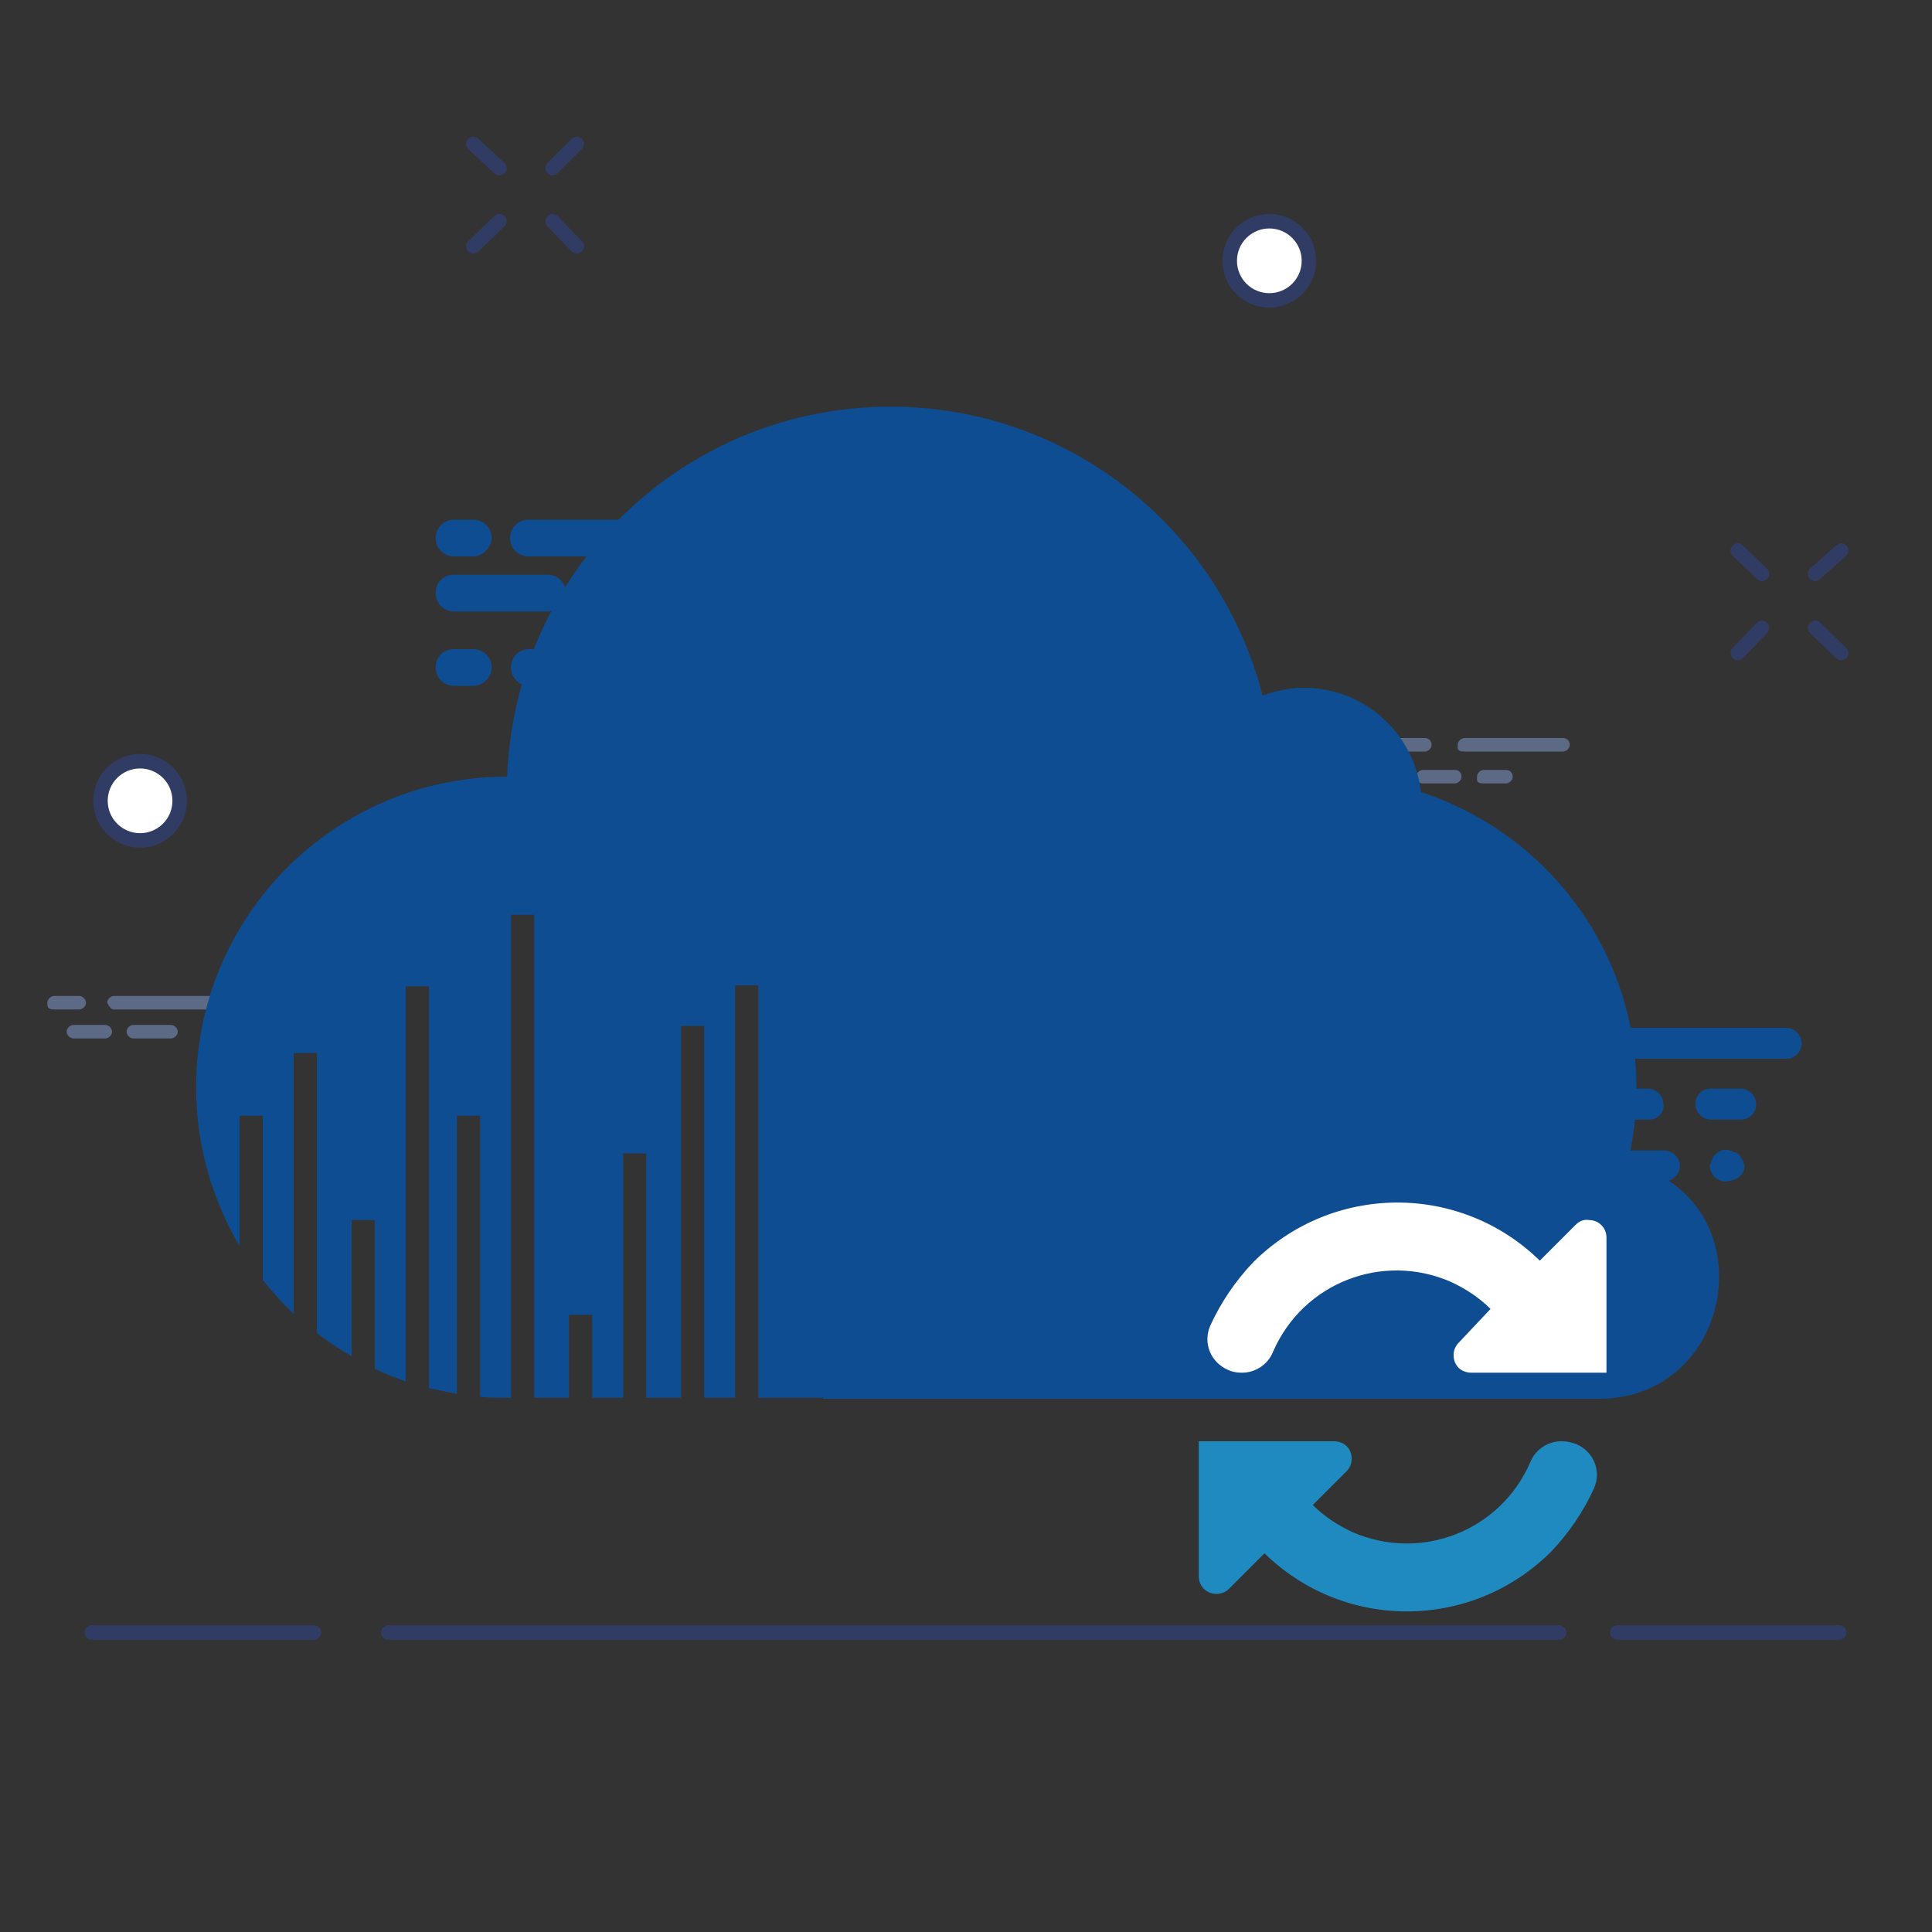 <svg version="1.1" id="Layer_1" xmlns="http://www.w3.org/2000/svg" x="0" y="0" viewBox="0 0 200 200" style="enable-background:new 0 0 200 200" xml:space="preserve"><rect x="0" y="0" width="200" height="200" fill="#333333" stroke="none"/><style>.st0{display:none}.st1{display:inline}.st2{fill:#5c6a86}.st3{fill:#e2e3e5}.st4{fill:#fff;stroke:#303c64;stroke-width:1.5;stroke-miterlimit:10}.st5{fill:#0f4d92}.st6{fill:#1f8ac0}.st7{fill:#fc929c}.st8{stroke-linejoin:round}.st8,.st9{fill:none;stroke:#303c64;stroke-width:1.5;stroke-linecap:round;stroke-miterlimit:10}.st10{fill:#fff}.st11{fill:#96d7ff}.st16{fill:#1f8ac0;stroke:#4a86b1;stroke-width:.167;stroke-linejoin:round}.st19{fill:#3a312a}.st20{fill:#1a60a0}.st21{fill:#303c64}.st24{fill:#99d3ff}.st26{fill:#4da6c1}.st27{fill:#fff;stroke:#313131;stroke-width:2;stroke-linecap:round;stroke-linejoin:round;stroke-miterlimit:10}.st28{fill:#323232}.st29{fill:#e38992}.st30{fill:#ffd98c}.st31{fill:#8fce95}.st32{fill:none;stroke:#313131;stroke-width:2;stroke-linecap:round;stroke-linejoin:round;stroke-miterlimit:10}.st34{fill:#eb99e3}.st35,.st37{fill:none;stroke-linecap:round;stroke-miterlimit:10}.st35{stroke:#96d7ff;stroke-width:3;stroke-linejoin:round}.st37{stroke:#313131;stroke-width:2}.st41{fill:#e9edf1}.st45{fill:#0a94e3}.st46{fill:#c2e4f8}</style><g id="Layer_1_3_"><path class="st2" d="M11.8 104.5h11.8c.3 0 .7-.3.7-.7 0-.3-.3-.7-.7-.7H11.8c-.3 0-.7.3-.7.7.2.4.4.7.7.7zM5.6 104.5h2.6c.3 0 .7-.3.7-.7 0-.3-.3-.7-.7-.7H5.6c-.3 0-.7.3-.7.7s0 .7.7.7zM7.6 107.5h3.3c.3 0 .7-.3.7-.7 0-.3-.3-.7-.7-.7H7.6c-.3 0-.7.3-.7.7s.4.7.7.7zM13.8 107.5h3.9c.3 0 .7-.3.7-.7 0-.3-.3-.7-.7-.7h-3.9c-.3 0-.7.3-.7.7s.4.7.7.7zM151.6 77.8h10.2c.3 0 .7-.3.7-.7s-.3-.7-.7-.7h-10.2c-.3 0-.7.3-.7.7s-.1.7.7.7zM144.9 77.8h2.6c.3 0 .7-.3.7-.7s-.3-.7-.7-.7h-2.6c-.3 0-.7.3-.7.7s.4.7.7.7zM147.3 81.1h3.3c.3 0 .7-.3.7-.7s-.3-.7-.7-.7h-3.3c-.3 0-.7.3-.7.7s.3.7.7.7zM153.6 81.1h2.3c.3 0 .7-.3.7-.7s-.3-.7-.7-.7h-2.3c-.3 0-.7.3-.7.7s-.1.7.7.7z"/></g><path class="st8" d="M9.5 169h23M167.4 169h23M40.2 169h121.2"/><circle class="st4" cx="14.5" cy="82.9" r="4.1"/><circle class="st4" cx="131.4" cy="27" r="4.1"/><path class="st9" d="m59.7 14.9-2.5 2.5M51.7 22.9 49 25.5M59.7 25.5l-2.5-2.6M51.7 17.4 49 14.9M190.6 57l-2.7 2.4M182.4 65l-2.5 2.6M190.6 67.6l-2.7-2.6M182.4 59.4l-2.5-2.4"/><path class="st5" d="M169.4 112.6c0 2.7-.3 5.3-.9 7.8H148V90.2h-34.2v30.1H85.2v24.4h-6.7V102h-2.4v42.7h-3.2v-38.5h-2.4v38.5h-3.6v-25.3h-2.4v25.3h-3.2v-8.6h-2.4v8.6h-3.6v-50h-2.4v50h-.4c-.9 0-1.9 0-2.8-.1v-29.1h-2.4v28.8c-1-.2-1.9-.4-2.9-.6v-41.6H42V143c-1.1-.4-2.2-.8-3.2-1.3v-15.4h-2.4v14.1c-1.2-.7-2.4-1.5-3.6-2.4v-29h-2.4v27c-1.2-1.1-2.2-2.3-3.2-3.5v-17h-2.4V129c-2.8-4.8-4.5-10.4-4.5-16.4 0-17.8 14.4-32.2 32.2-32.2.8-21.3 18.2-38.3 39.7-38.3 18.5 0 34.1 12.7 38.5 29.9 1.4-.5 2.8-.8 4.3-.8 6.2 0 11.4 4.7 12.1 10.8 12.9 4.2 22.3 16.3 22.3 30.6z" id="XMLID_3_"/><path class="st5" d="M85.2 144.8h80.3c14 0 17.4-19.8 4-24.1-.3-.1-.7-.2-1-.3l-12.1-14.2-5.1-11.4-3-7.2-17.3-3-16.1 1.7-10.4 4.9-15.9 9.9-6.3 5.1 2.9 38.6zM49 57.6h-2c-1 0-1.9-.8-1.9-1.9 0-1 .8-1.9 1.9-1.9h2c1 0 1.9.8 1.9 1.9 0 .9-.9 1.9-1.9 1.9zM49 71h-2c-1 0-1.9-.8-1.9-1.9 0-1.1.8-1.9 1.9-1.9h2c1 0 1.9.8 1.9 1.9 0 1-.9 1.9-1.9 1.9zM56.7 71h-1.9c-1 0-1.9-.8-1.9-1.9 0-1.1.8-1.9 1.9-1.9h1.9c1 0 1.9.8 1.9 1.9.1 1-.9 1.9-1.9 1.9zM64.4 71h-1.9c-1 0-1.9-.8-1.9-1.9 0-1.1.8-1.9 1.9-1.9h1.9c1 0 1.9.8 1.9 1.9 0 1-.8 1.9-1.9 1.9zM64.4 57.6h-9.7c-1 0-1.9-.8-1.9-1.9 0-1 .8-1.9 1.9-1.9h9.7c1 0 1.9.8 1.9 1.9 0 .9-.8 1.9-1.9 1.9zM56.7 63.3H47c-1 0-1.9-.8-1.9-1.9s.8-1.9 1.9-1.9h9.7c1 0 1.9.8 1.9 1.9s-.9 1.9-1.9 1.9zM178.6 122.3c-.8 0-1.6-.7-1.6-1.6 0-.1 0-.2.1-.3 0-.1.1-.3.1-.3.1-.1.1-.2.1-.3.1-.1.1-.2.3-.3.4-.4.9-.6 1.5-.4.1 0 .3.1.3.1.1.1.2.1.3.1.1.1.2.1.3.2.1.1.1.2.2.3s.1.2.2.3c.1.1.1.2.1.3s.1.2.1.3c0 .4-.2.8-.5 1.1-.1.1-.2.1-.3.2-.1.1-.2.1-.3.1-.1.1-.2.1-.3.1-.4.1-.5.1-.6.1zM180.2 115.9h-3.1c-.8 0-1.6-.7-1.6-1.6s.7-1.6 1.6-1.6h3.1c.8 0 1.6.7 1.6 1.6s-.7 1.6-1.6 1.6zM184.9 109.6H169c-.8 0-1.6-.7-1.6-1.6s.7-1.6 1.6-1.6h15.9c.8 0 1.6.7 1.6 1.6 0 .9-.7 1.6-1.6 1.6z"/><path class="st5" d="M170.7 115.9h-6.4c-.8 0-1.6-.7-1.6-1.6s.7-1.6 1.6-1.6h6.3c.8 0 1.6.7 1.6 1.6.1 1-.7 1.6-1.5 1.6zM172.3 122.3h-12.6c-.8 0-1.6-.7-1.6-1.6s.7-1.6 1.6-1.6h12.6c.8 0 1.6.7 1.6 1.6s-.8 1.6-1.6 1.6z"/><g id="sync_1_"><path id="sync-2_1_" class="st10" d="m163.1 126.8-3.7 3.7c-8.3-8.1-21.5-8-29.7.2-1.8 1.9-3.3 4.1-4.4 6.5-.8 1.8 0 3.8 1.8 4.6.4.2.9.3 1.4.3h.1c1.4 0 2.7-.9 3.2-2.2 3.1-7.1 11.3-10.3 18.4-7.2 1.5.7 2.9 1.6 4.1 2.8L151 139c-.7.7-.7 1.9 0 2.6.3.3.8.5 1.3.5h14v-14c0-1-.8-1.8-1.8-1.8-.5-.1-1 .1-1.4.5z"/></g><path class="st6" d="M161.7 149.2h-.1c-1.4 0-2.7.9-3.2 2.2-3.1 7.1-11.3 10.3-18.4 7.2-1.5-.7-2.9-1.6-4.1-2.8l3.5-3.5c.7-.7.7-1.9 0-2.6-.3-.3-.8-.5-1.3-.5h-14v14c0 1 .8 1.8 1.8 1.8.5 0 1-.2 1.3-.5l3.7-3.7c8.3 8.1 21.5 8 29.7-.2 1.8-1.9 3.3-4.1 4.4-6.5.8-1.8 0-3.8-1.8-4.6-.6-.2-1-.3-1.5-.3z"/></svg>